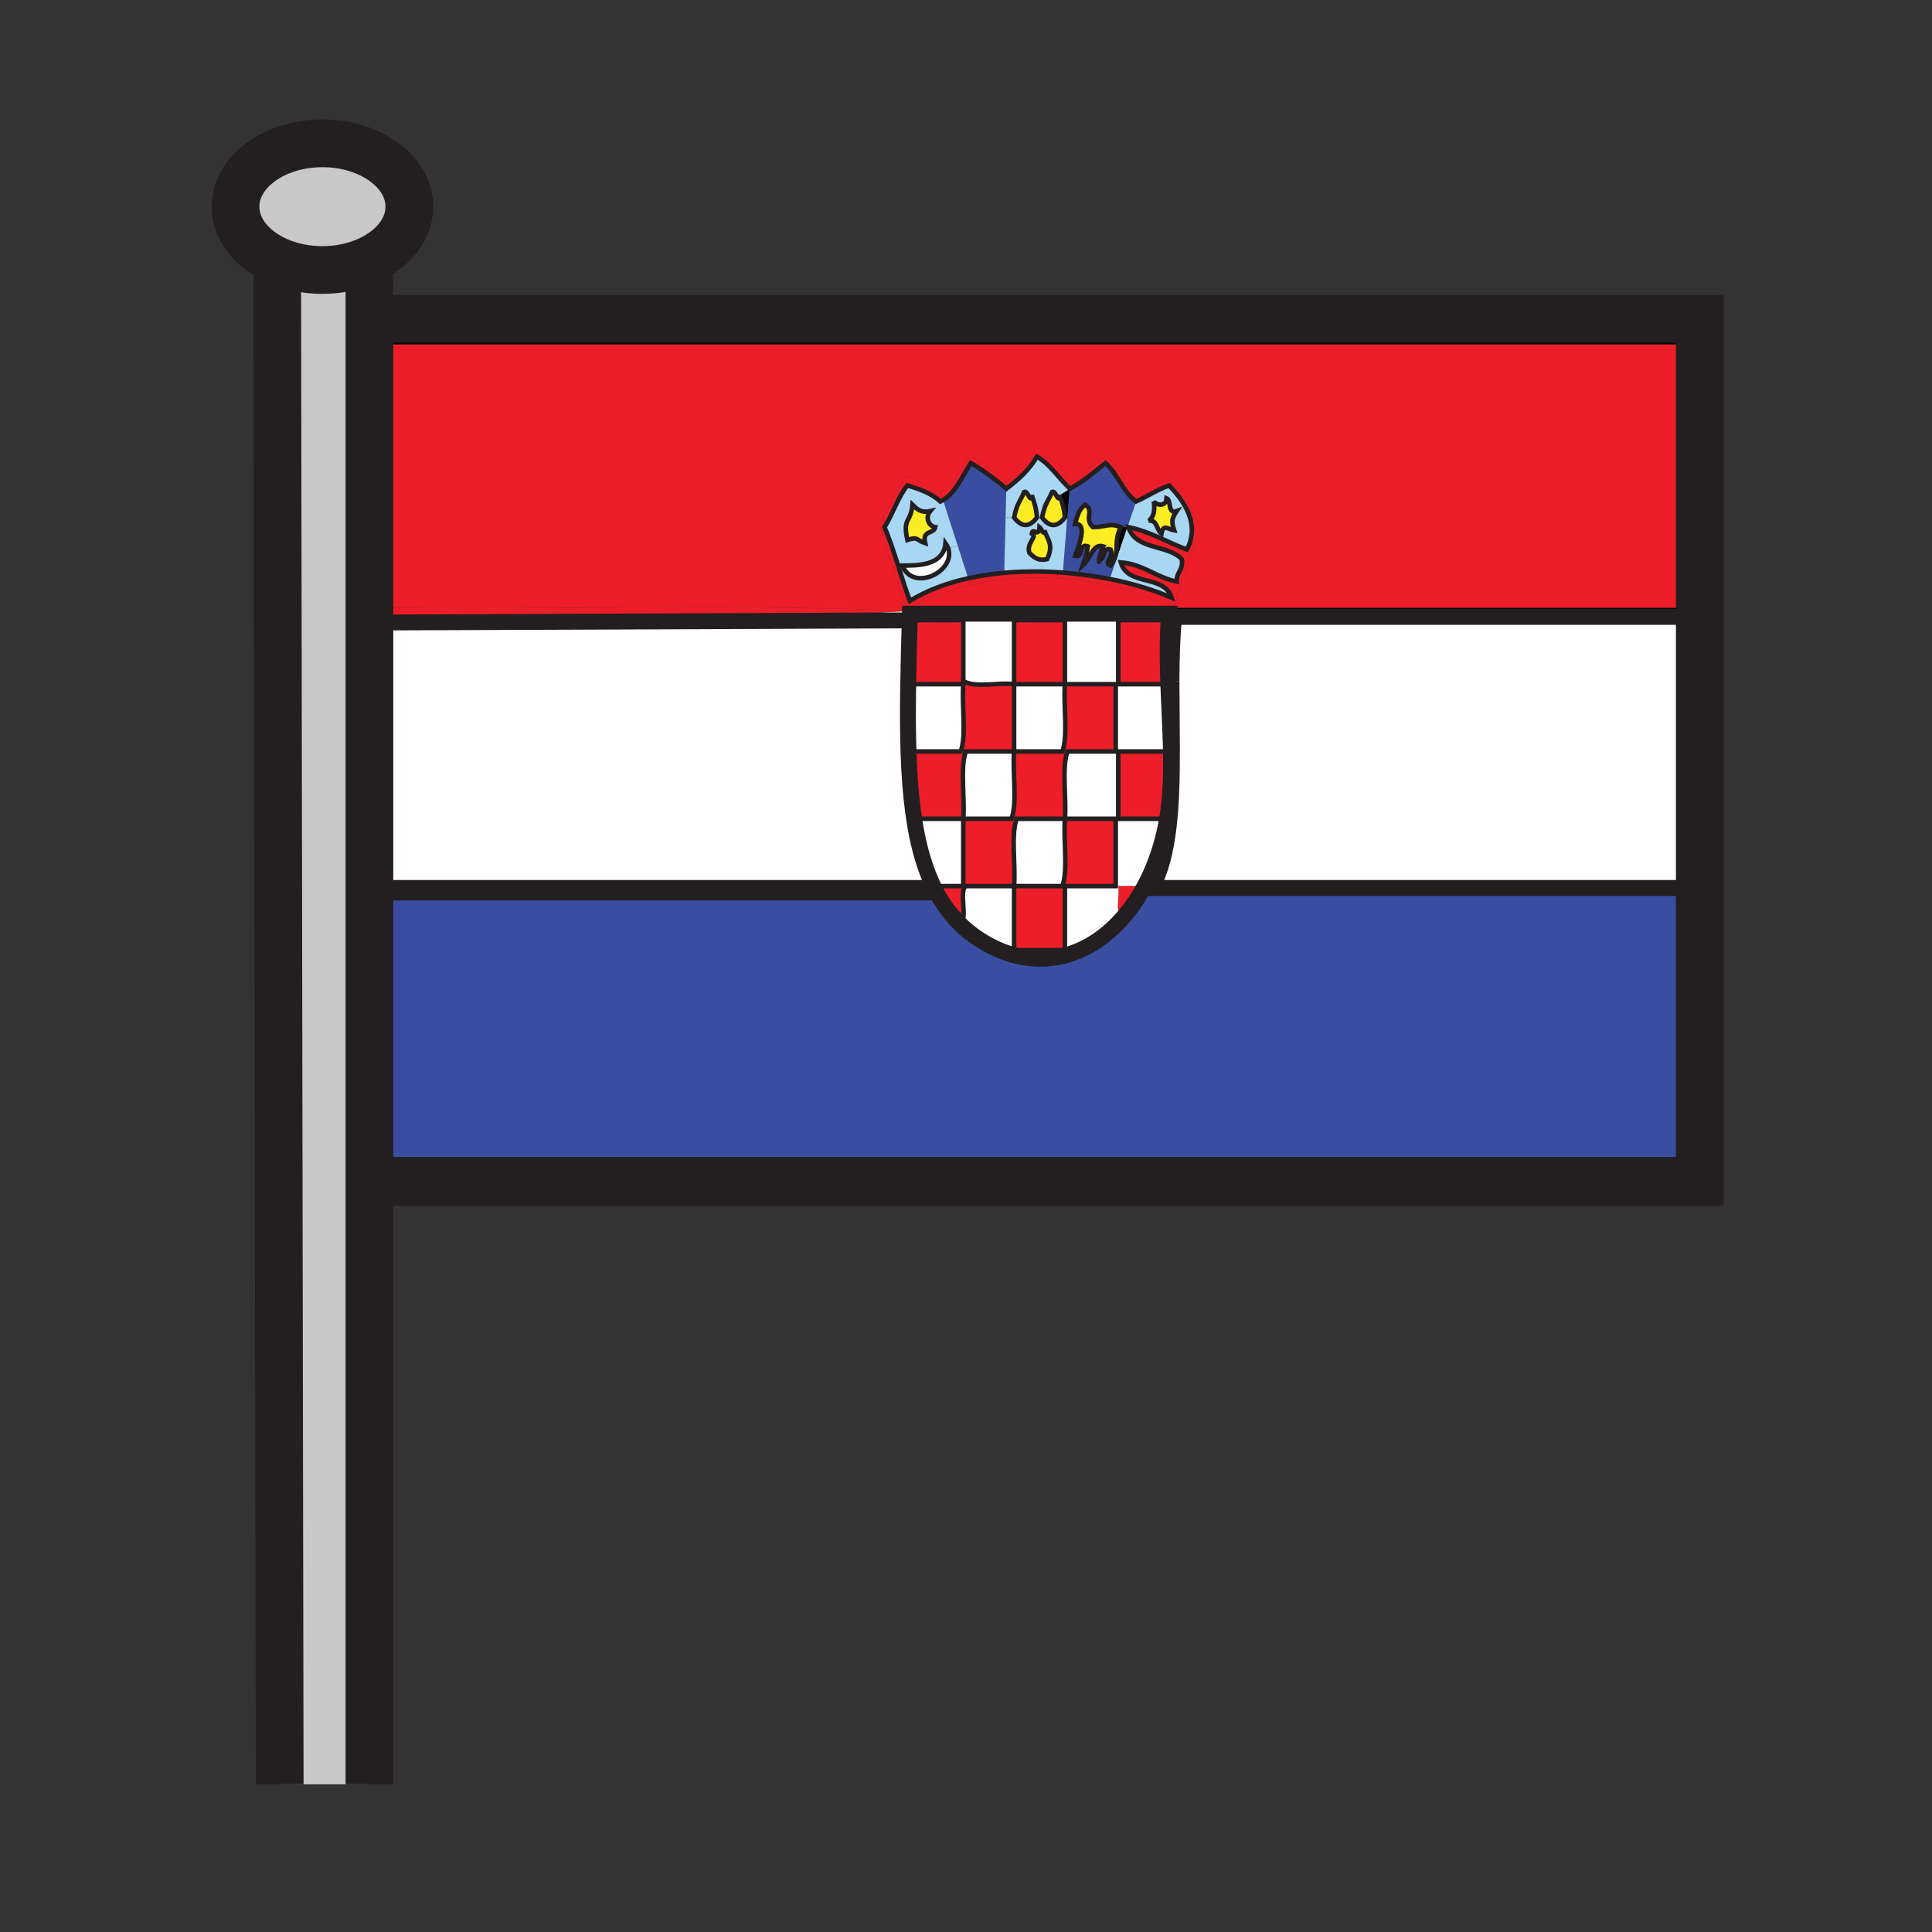 <?xml version="1.0" encoding="iso-8859-1"?>
<!-- Generator: Adobe Illustrator 12.0.1, SVG Export Plug-In . SVG Version: 6.00 Build 51448)  -->
<!DOCTYPE svg PUBLIC "-//W3C//DTD SVG 1.1//EN" "http://www.w3.org/Graphics/SVG/1.1/DTD/svg11.dtd">
<svg  version="1.1" id="Layer_1" xmlns="http://www.w3.org/2000/svg" xmlns:xlink="http://www.w3.org/1999/xlink" width="850.394" height="850.394"
	 viewBox="0 0 850.394 850.394" style="overflow:visible;enable-background:new 0 0 850.394 850.394;" xml:space="preserve">
<rect x="0" y="0" width="850.394" height="850.394" fill="#333333" stroke="none"/>
<g>
	<g id="XMLID_2_">
		<g>
			<path style="fill:#FFFFFF;" d="M399.12,321.16c-0.05,28.46,1.14,55.57,9.12,69.7c-79,0-158,0-237,0c0,0.66,0,1.33,0,1.99
				c0,39.959,0,79.93,0,119.9h-2.23c0-119.91,0-239.81,0-359.72c-0.1-2-0.19-4,1.11-4.23c0.37,0,0.75,0,1.12,0c0,0.94,0,1.88,0,2.82
				c0,38.63,0,77.27,0,115.9c0,1.34,0,2.67,0,4.01c58.06,0.74,116.95,1.8,175.26-0.03c17.83,0.23,35.5,0.66,52.89,1.44
				c0.03,2.26,0.05,4.56,0.05,6.89c0,0.4,0,0.81,0,1.21C399.39,294.02,399.1,307.79,399.12,321.16z"/>
			<path style="fill:#ED1E29;" d="M171.24,271.53c57.84,0.72,117.43-0.76,175.26-0.03C288.19,273.33,229.3,272.27,171.24,271.53z"/>
			<path style="fill:#ED1E29;" d="M171.24,267.52c75.68,0.96,154.33-1.91,228.14,1.44c-17.55,1.17-35.19,1.99-52.88,2.54
				c-57.83-0.73-117.42,0.75-175.26,0.03C171.24,270.19,171.24,268.86,171.24,267.52z"/>
			<path style="fill:#FFFFFF;" d="M399.39,268.96c0.05,3.54,0.06,7.17,0.05,10.87c0-2.33-0.02-4.63-0.05-6.89
				c-17.39-0.78-35.06-1.21-52.89-1.44c17.69-0.55,35.33-1.37,52.88-2.54H399.39z"/>
			<path style="fill:#394EA1;" d="M442.94,215.04l-0.32,12.65L442,252l0.01,0.13c-5.45,0.49-10.8,1.29-15.97,2.45L426,254
				l-4.46-13.86l-6.45-20.02c5.68-3.41,8.43-10.55,12.26-16.31C432.93,207.06,437.97,211,442.94,215.04z"/>
			<path d="M743.85,151.62c-190.869,0-381.74,0-572.609,0c0-0.94,0-1.88,0-2.82c190.87,0,381.74,0,572.609,0
				C743.85,149.74,743.85,150.68,743.85,151.62z"/>
			<path d="M743.85,148.8c-190.869,0-381.74,0-572.609,0c0-1.06,0-2.12,0-3.18c190.87,0,381.74,0,572.609,0
				C743.85,146.68,743.85,147.74,743.85,148.8z"/>
			<path style="fill:#FFFFFF;" d="M516.82,267.52c0.069,0,0.14,0,0.21,0c-0.07,0.39-0.141,0.79-0.21,1.19
				c-0.04-0.02-0.07-0.04-0.11-0.06C516.75,268.27,516.78,267.9,516.82,267.52z"/>
			<path d="M515.63,299.95c0.021,9.57,0.2,19.36,0.2,28.9C515.79,319.25,515.6,309.47,515.63,299.95z"/>
			<path d="M516.82,271.53c-0.91,8.83-1.16,18.48-1.19,28.42c-0.02-10.92,0.16-21.58,1.08-31.3c0.04,0.02,0.07,0.04,0.11,0.06
				c0.069-0.4,0.14-0.8,0.21-1.19c75.609,0,151.21,0,226.819,0c0,1.34,0,2.67,0,4.01C668.17,271.53,592.5,271.53,516.82,271.53z"/>
			<path style="fill:#FFFFFF;" d="M491.1,301.15h1.12c7.08,0,14.16,0,21.25,0c0-4.67,0-9.33,0-14h0.49c0,18.61,1.83,36.79,1.45,53.9
				c-0.13,5.44-0.48,10.78-1.19,15.98l-1.16-0.16c1.061-7.54,0.051-17.69,0.41-26.1c-7.09,0-14.17,0-21.25,0h-1.12
				C491.1,320.9,491.1,311.03,491.1,301.15z"/>
			<path style="fill:#ED1E29;" d="M513.47,287.15c0,4.67,0,9.33,0,14c-7.09,0-14.17,0-21.25,0c0-9.4,0-18.81,0-28.21
				c7.08,0,14.16,0,21.25,0C513.47,277.67,513.47,282.41,513.47,287.15z"/>
			<path style="fill:#ED1E29;" d="M513.47,330.77c-0.359,8.41,0.65,18.56-0.41,26.1c-0.17,1.25-0.399,2.44-0.71,3.53
				c-6.71,0-13.42,0-20.13,0c0-9.88,0-19.75,0-29.63C499.3,330.77,506.38,330.77,513.47,330.77z"/>
			<path style="fill:#A8D7F4;" d="M511.23,234.85c0.77-4.42,2.979-1.84,5.59-1.41c-1.4-4.3-0.851-5.49,1.12-8.47l4.17-1.25
				c2.76,5.41,3.77,11.66,0.3,18.18c-4.15-1.54-8.03-3.43-12.01-5.19v-0.01L511.23,234.85z"/>
			<path d="M505.64,390.86c7.41-11.4,9.54-29.56,10.04-49.8c0.101-3.76,0.141-7.58,0.15-11.45c0.05,24.26-0.95,47.18-8.98,61.25
				C506.45,390.86,506.04,390.86,505.64,390.86z"/>
			<path style="fill:#FBED24;" d="M505.64,229.21c1.891-1.37,2.87-3.9,2.23-8.47c1.43,1.93,5.479,2.18,5.6-1.41
				c2.28,0.89,0.311,7.13,4.471,5.64c-1.971,2.98-2.521,4.17-1.12,8.47c-2.61-0.43-4.82-3.01-5.59,1.41
				C509,233.43,509.46,228.61,505.64,229.21z"/>
			<path style="fill:#FFFFFF;" d="M506.85,390.86c79,0,158,0,237,0c0,0.66,0,1.33,0,1.99c-79.399,0-158.81,0-238.21,0
				C506.06,392.21,506.47,391.55,506.85,390.86z"/>
			<path style="fill:#FFFFFF;" d="M491.1,360.4h1.12c6.71,0,13.42,0,20.13,0c0.311-1.09,0.54-2.28,0.71-3.53l1.16,0.16
				c-0.21,1.61-0.46,3.2-0.75,4.78c-2.39,13.06-7,24.69-13.189,34.16l-0.851-0.55c1.051-1.67,2.011-3.46,2.851-5.4
				c-3.351,0-6.71,0-10.061,0h-1.12C491.1,380.15,491.1,370.27,491.1,360.4z"/>
			<path style="fill:#ED1E29;" d="M387.09,230.62c3.4,13.58,7.91,25.76,12.3,38.09l-0.01,0.25c-73.81-3.35-152.46-0.48-228.14-1.44
				c0-38.63,0-77.27,0-115.9c190.87,0,381.74,0,572.609,0c0,38.63,0,77.27,0,115.9c-75.609,0-151.21,0-226.819,0
				c2.58-13.67,8.279-23.4,10.97-36.9c-4.44-6.62-6.68-16.02-12.3-21.16c-5.41,2.1-9.431,5.97-15.66,7.05
				c-5.79-3.51-7.22-12.52-13.42-15.52c-5.271,3.69-10.38,7.6-15.65,11.29c-3.89-8.92-9.22-12.33-14.58-11.48
				c-4.76,0.75-9.55,4.87-13.38,11.48c-4.58-4.58-9.71-8.45-15.66-11.29c-5.07,4.42-6.8,13.05-13.419,15.52
				c-5.68-1.77-9.72-5.6-15.66-7.05C394.46,216.4,390.94,223.71,387.09,230.62z"/>
			<path style="fill:#A8D7F4;" d="M496.69,232.03h-0.511l3.86-11.29c4.93-2.24,9.34-5.16,14.54-7.05c2.74,2.78,5.58,6.19,7.53,10.03
				l-4.17,1.25c-4.16,1.49-2.19-4.75-4.471-5.64c-0.12,3.59-4.17,3.34-5.6,1.41c0.64,4.57-0.34,7.1-2.23,8.47
				c3.82-0.6,3.36,4.22,5.591,5.64l-0.83,1.85C506.11,234.8,501.69,233.04,496.69,232.03z"/>
			<path style="fill:#ED1E29;" d="M493.33,402.72c-2.53-1.5-0.42-8.87-1.11-12.7c3.351,0,6.71,0,10.061,0
				c-0.84,1.94-1.8,3.73-2.851,5.4C497.67,398.19,495.62,400.61,493.33,402.72z"/>
			<path style="fill:#A8D7F4;" d="M515.7,263.06c-7.82-3.38-17.181-6.22-27.3-8.22l2.449-7.17l2.48-0.13
				C496.4,258.26,512.37,252.69,515.7,263.06z"/>
			<path style="fill:#FFFFFF;" d="M513.47,272.94c-7.09,0-14.17,0-21.25,0c0,9.4,0,18.81,0,28.21h-1.12c-7.46,0-14.909,0-22.369,0
				c0-9.4,0-18.81,0-28.21v-2.82c15.279,0,30.569,0,45.85,0c-0.45,5.7-0.62,11.39-0.62,17.03h-0.49
				C513.47,282.41,513.47,277.67,513.47,272.94z"/>
			<path style="fill:#A8D7F4;" d="M490.85,247.67l5.33-15.64h0.511c3.359,10.34,17.229,7.42,23.489,14.1
				c0.73,5.16-2.42,5.42-2.239,9.88c-8.98-1.84-14.78-7.69-24.61-8.47L490.85,247.67z"/>
			<path style="fill:#ED1E29;" d="M491.1,360.4c0,9.87,0,19.75,0,29.62c-7.46,0-14.909,0-22.369,0h-1.12
				c2.6-7.07,0.39-20.2,1.12-29.62C476.19,360.4,483.64,360.4,491.1,360.4z"/>
			<path d="M496.18,232.03l-5.33,15.64l-1.21,0.06c3.45-5.88,0.32-8.76,3.69-15.7H496.18z"/>
			<path style="fill:#394EA1;" d="M470.97,215.1c5.771-3.06,10.63-7.28,15.65-11.29c5.24,4.69,7.74,12.81,13.42,16.93l-3.86,11.29
				h-2.85c-4.96-2.07-6.561,0.01-12.3,0c-4-3.89,0.85-7.18-3.351-9.88c-1.84,1.21-2.939,3.35-3.75,5.86l-4.18-0.18l0.99-12.58
				L470.97,215.1z"/>
			<path style="fill:#FBED24;" d="M473.2,230.62c0.22-0.9,0.46-1.78,0.729-2.61c0.811-2.51,1.91-4.65,3.75-5.86
				c4.2,2.7-0.649,5.99,3.351,9.88c5.739,0.01,7.34-2.07,12.3,0c-3.37,6.94-0.24,9.82-3.69,15.7c-0.229,0.39-0.489,0.8-0.779,1.22
				c-3.28-1.19,1.46-3.54,0-7.05c-3.591-1.23-2.32,3.66-4.471,4.23c-1.84,4.18,0.38-4.39,1.12-5.64c-4.529-1.3-5.27,5.15-8.95,8.46
				c0.891-2.63,1.87-5.16,2.24-8.46c-4.18-1.5-1.77,5.29-5.6,4.23C474.33,241.32,479.19,230.28,473.2,230.62z"/>
			<path style="fill:#394EA1;" d="M468,250l1.75-22.17l4.18,0.18c-0.27,0.83-0.51,1.71-0.729,2.61c5.99-0.34,1.13,10.7,0,14.1
				c3.83,1.06,1.42-5.73,5.6-4.23c-0.37,3.3-1.35,5.83-2.24,8.46c3.681-3.31,4.421-9.76,8.95-8.46c-0.74,1.25-2.96,9.82-1.12,5.64
				c2.15-0.57,0.88-5.46,4.471-4.23c1.46,3.51-3.28,5.86,0,7.05c0.29-0.42,0.55-0.83,0.779-1.22l1.21-0.06l-2.449,7.17
				c-6.601-1.31-13.521-2.27-20.561-2.8L468,250z"/>
			<path d="M470.76,214.9c0.07,0.07,0.141,0.14,0.21,0.2l-0.229,0.15L470.76,214.9z"/>
			<path d="M466.49,217.92l4.25-2.67l-0.99,12.58l-1.02-0.04C468.37,222.52,466.85,219.72,466.49,217.92z"/>
			<path style="fill:#FFFFFF;" d="M468.73,360.4c0.71-9.19-1.37-21.9,0.939-29.09c0.05-0.18,0.12-0.36,0.18-0.54
				c7.08,0,14.17,0,21.25,0h1.12c0,9.88,0,19.75,0,29.63h-1.12C483.64,360.4,476.19,360.4,468.73,360.4z"/>
			<path style="fill:#ED1E29;" d="M468.73,272.94c0,9.4,0,18.81,0,28.21c-7.461,0-14.91,0-22.37,0c0-9.4,0-18.81,0-28.21
				C453.82,272.94,461.27,272.94,468.73,272.94z"/>
			<path style="fill:#ED1E29;" d="M467.61,330.77c2.6-7.07,0.39-20.2,1.12-29.62c7.46,0,14.909,0,22.369,0c0,9.88,0,19.75,0,29.62
				c-7.08,0-14.17,0-21.25,0c-0.06,0.18-0.13,0.36-0.18,0.54L467.61,330.77z"/>
			<path style="fill:#ED1E29;" d="M468.73,390.02c0,9.41,0,18.81,0,28.22c-7.461,0-14.91,0-22.37,0c0-9.41,0-18.81,0-28.22
				c7.09,0,14.17,0,21.25,0H468.73z"/>
			<path style="fill:#FFFFFF;" d="M446.36,301.15c7.46,0,14.909,0,22.37,0c-0.73,9.42,1.479,22.55-1.12,29.62
				c-7.08,0-14.16,0-21.25,0C446.36,320.9,446.36,311.03,446.36,301.15z"/>
			<path style="fill:#FFFFFF;" d="M467.61,390.02c-7.08,0-14.16,0-21.25,0c0.72-9.19-1.36-21.9,0.939-29.08
				c0.05-0.19,0.12-0.36,0.181-0.54c7.09,0,14.17,0,21.25,0C468,369.82,470.21,382.95,467.61,390.02z"/>
			<path style="fill:#FBED24;" d="M468.73,227.79c-2.75,3.57-5.44,4.25-8.171,2.01c-0.63-0.51-1.26-1.18-1.89-2.01
				c1.42-6.43,1.93-5.75,4.47-11.28c1.61-0.75,2.73,5.5,3.351,1.41C466.85,219.72,468.37,222.52,468.73,227.79z"/>
			<path style="fill:#ED1E29;" d="M456.39,200.8c5.36-0.85,10.69,2.56,14.58,11.48l-0.21,2.62c-4.88-4.51-8.52-10.57-14.33-13.91
				L456.39,200.8z"/>
			<path style="fill:#A8D7F4;" d="M459.78,233.44c-0.54,2.51-1.19-0.61-2.23-1.41l3.01-2.23c2.73,2.24,5.421,1.56,8.171-2.01
				l1.02,0.04L468,250l-0.16,2.04c-3-0.23-6.02-0.38-9.05-0.44l0.1-5.23c0.601,0,1.271-0.07,2.011-0.24
				C464.14,239.41,460.62,237.08,459.78,233.44z"/>
			<path style="fill:#A8D7F4;" d="M458.79,251.6c-5.62-0.12-11.25,0.04-16.78,0.53L442,252l0.62-24.31l3.74,0.1
				c3.39,4.4,6.68,4.4,10.069,0h2.24c0.63,0.83,1.26,1.5,1.89,2.01l-3.01,2.23c-0.33,4.91-3.03-0.12-3.359,2.82
				c2.71,1.28-2.53,4.16-1.12,8.46c1.54,1.53,3.069,3.06,5.819,3.06L458.79,251.6z"/>
			<path style="fill:#FBED24;" d="M454.19,234.85c0.329-2.94,3.029,2.09,3.359-2.82c1.04,0.8,1.69,3.92,2.23,1.41
				c0.84,3.64,4.359,5.97,1.12,12.69c-0.74,0.17-1.41,0.24-2.011,0.24c-2.75,0-4.279-1.53-5.819-3.06
				C451.66,239.01,456.9,236.13,454.19,234.85z"/>
			<path style="fill:#A8D7F4;" d="M443.01,215.1c5.12-3.88,9.94-8.15,13.42-14.11c5.811,3.34,9.45,9.4,14.33,13.91l-0.02,0.35
				l-4.25,2.67c-0.62,4.09-1.74-2.16-3.351-1.41c-2.54,5.53-3.05,4.85-4.47,11.28h-2.24c-0.359-5.27-1.88-8.07-2.239-9.87
				c-0.631,4.09-1.74-2.16-3.351-1.41c-2.54,5.53-3.05,4.85-4.479,11.28l-3.74-0.1l0.32-12.65
				C442.96,215.06,442.99,215.08,443.01,215.1z"/>
			<path style="fill:#FBED24;" d="M450.84,216.51c1.61-0.75,2.72,5.5,3.351,1.41c0.359,1.8,1.88,4.6,2.239,9.87
				c-3.39,4.4-6.68,4.4-10.069,0C447.79,221.36,448.3,222.04,450.84,216.51z"/>
			<path style="fill:#ED1E29;" d="M443.01,212.28c3.83-6.61,8.62-10.73,13.38-11.48l0.04,0.19c-3.479,5.96-8.3,10.23-13.42,14.11
				c-0.02-0.02-0.05-0.04-0.069-0.06L443.01,212.28z"/>
			<path style="fill:#ED1E29;" d="M447.48,360.4c-0.061,0.18-0.131,0.35-0.181,0.54l-2.05-0.54c2.59-7.07,0.38-20.21,1.11-29.63
				c7.09,0,14.17,0,21.25,0l2.06,0.54c-2.31,7.19-0.229,19.9-0.939,29.09C461.65,360.4,454.57,360.4,447.48,360.4z"/>
			<path style="fill:#FFFFFF;" d="M446.36,418.24c7.46,0,14.909,0,22.37,0c0-9.41,0-18.81,0-28.22c7.46,0,14.909,0,22.369,0h1.12
				c0.69,3.83-1.42,11.2,1.11,12.7c2.29-2.11,4.34-4.53,6.1-7.3l0.851,0.55c-13.05,19.97-33.16,30.35-54.5,24.32L446.36,418.24z"/>
			<path style="fill:#ED1E29;" d="M422.88,330.77c2.59-7.07,0.38-20.2,1.12-29.62l0.4-1.18c5.331,2.9,15.05,0.28,21.96,1.18
				c0,9.88,0,19.75,0,29.62c-7.08,0-14.16,0-21.25,0c-0.06,0.18-0.13,0.35-0.18,0.54L422.88,330.77z"/>
			<path style="fill:#ED1E29;" d="M422.88,330.77l2.05,0.54c-2.3,7.19-0.22,19.9-0.93,29.09c-7.09,0-14.17,0-21.25,0
				c-0.25-1.11-0.44-2.28-0.6-3.5c-0.98-7.7-0.37-17.39-0.52-26.13C408.71,330.77,415.79,330.77,422.88,330.77z"/>
			<path style="fill:#ED1E29;" d="M425.11,390.02c-0.19,0.15-0.36,0.33-0.5,0.54l-0.61-0.54c0-9.87,0-19.75,0-29.62
				c7.08,0,14.16,0,21.25,0l2.05,0.54c-2.3,7.18-0.22,19.89-0.939,29.08C439.28,390.02,432.2,390.02,425.11,390.02z"/>
			<path style="fill:#ED1E29;" d="M424.4,299.97l-0.4,1.18c-7.46,0-14.92,0-22.37,0c0-9.36,0-18.73,0-28.09c0-0.04,0-0.08,0-0.12
				c7.45,0,14.91,0,22.37,0c0,8.93,0,17.87,0,26.8C424.13,299.82,424.26,299.9,424.4,299.97z"/>
			<path style="fill:#FFFFFF;" d="M424,360.4c0.71-9.19-1.37-21.9,0.93-29.09c0.05-0.19,0.12-0.36,0.18-0.54c7.09,0,14.17,0,21.25,0
				c-0.73,9.42,1.479,22.56-1.11,29.63C438.16,360.4,431.08,360.4,424,360.4z"/>
			<path style="fill:#ED1E29;" d="M427.35,203.81c-3.83,5.76-6.58,12.9-12.26,16.31l-1.16-3.61c6.62-2.47,8.35-11.1,13.419-15.52
				c5.95,2.84,11.08,6.71,15.66,11.29l-0.069,2.76C437.97,211,432.93,207.06,427.35,203.81z"/>
			<path style="fill:#FFFFFF;" d="M415.5,394.68c2.14,3.47,5.95,7.31,8.5,9.45c0.65-3.97-1.13-10.99,0.61-13.57
				c0.14-0.21,0.31-0.39,0.5-0.54c7.09,0,14.17,0,21.25,0c0,9.41,0,18.81,0,28.22l-0.58,2.05c-4.62-1.3-9.29-3.37-13.96-6.28
				c-7.62-4.75-13.49-10.93-18.01-18.42L415.5,394.68z"/>
			<path style="fill:#ED1E29;" d="M413.93,390.02c3.36,0,6.71,0,10.07,0l0.61,0.54c-1.74,2.58,0.04,9.6-0.61,13.57
				c-2.55-2.14-6.36-5.98-8.5-9.45C414.44,392.95,413.79,391.31,413.93,390.02z"/>
			<path style="fill:#FFFFFF;" d="M409.46,392.85c-79.41,0-158.81,0-238.22,0c0-0.66,0-1.33,0-1.99c79,0,158,0,237,0
				C408.63,391.56,409.03,392.22,409.46,392.85z"/>
			<path style="fill:#A8D7F4;" d="M401.63,222.15c-0.7,8.2-4.43,5.52-2.24,15.52c4.91-1.6,3.67,0.01,7.83,1.41
				c-1.39-5.99,3.72-3.77,4.47-7.05c-2.82-0.34-4.63-4.16-2.23-7.06C405.38,225.89,403.5,224.02,401.63,222.15z M395.48,249.48
				c-1.91-6-3.83-11.98-6.15-17.45c3.67-5.72,5.9-13.25,10.06-18.34c5.45,1.59,10.66,3.49,14.54,7.05c0.4-0.19,0.78-0.4,1.16-0.62
				l6.45,20.02l-4.14,1.33c-0.26-0.8-0.67-1.6-1.23-2.39c-0.84,10.39-13.38,9.78-19.02,9.87L395.48,249.48z"/>
			<path style="fill:#FFFFFF;" d="M402.75,360.4c7.08,0,14.16,0,21.25,0c0,9.87,0,19.75,0,29.62c-3.36,0-6.71,0-10.07,0
				c-0.14,1.29,0.51,2.93,1.57,4.66l-1.69,0.91c-6.29-10.45-9.94-23.44-11.95-38.65l0.29-0.04
				C402.31,358.12,402.5,359.29,402.75,360.4z"/>
			<path style="fill:#FFFFFF;" d="M401.86,356.94c-2.05-15.49-2.41-33.27-2.15-53c0.13-9.82,0.41-20.13,0.72-30.88h1.2
				c0,9.36,0,18.73,0,28.09c7.45,0,14.91,0,22.37,0c-0.74,9.42,1.47,22.55-1.12,29.62c-7.09,0-14.17,0-21.25,0
				c0.15,8.74-0.46,18.43,0.52,26.13L401.86,356.94z"/>
			<path style="fill:#FFFFFF;" d="M400.51,270.12c22.74,0,45.48,0,68.221,0v2.82c-7.461,0-14.91,0-22.37,0c0,9.4,0,18.81,0,28.21
				c-6.91-0.9-16.63,1.72-21.96-1.18c-0.14-0.07-0.27-0.15-0.4-0.23c0-8.93,0-17.87,0-26.8c-7.46,0-14.92,0-22.37,0
				c0,0.04,0,0.08,0,0.12h-1.2C400.45,272.08,400.48,271.1,400.51,270.12z"/>
			<path style="fill:#FBED24;" d="M399.39,237.67c-2.19-10,1.54-7.32,2.24-15.52c1.87,1.87,3.75,3.74,7.83,2.82
				c-2.4,2.9-0.59,6.72,2.23,7.06c-0.75,3.28-5.86,1.06-4.47,7.05C403.06,237.68,404.3,236.07,399.39,237.67z"/>
			<path style="fill:#ED1E29;" d="M400.43,273.06c-0.31,10.75-0.59,21.06-0.72,30.88l-0.45-0.01c0.09-7.79,0.19-15.49,0.18-22.89
				c0-0.4,0-0.81,0-1.21c0.01-3.7,0-7.33-0.05-10.87h-0.01l0.01-0.25c31.43-19.82,85.58-18.73,117.32-0.06
				c-0.92,9.72-1.1,20.38-1.08,31.3c-0.03,9.52,0.16,19.3,0.2,28.9c0,0.25,0,0.51,0,0.76c-0.01,3.87-0.05,7.69-0.15,11.45
				l-0.27-0.01c0.38-17.11-1.45-35.29-1.45-53.9c0-5.64,0.17-11.33,0.62-17.03c-15.28,0-30.57,0-45.85,0c-22.74,0-45.48,0-68.221,0
				C400.48,271.1,400.45,272.08,400.43,273.06z"/>
			<path style="fill:#394EA1;" d="M409.46,390.86c-8.77-13.21-10.29-40.53-10.34-69.7c0.02-5.72,0.08-11.49,0.14-17.23l0.45,0.01
				c-0.26,19.73,0.1,37.51,2.15,53c2.01,15.21,5.66,28.2,11.95,38.65c4.52,7.49,10.39,13.67,18.01,18.42
				c4.67,2.91,9.34,4.98,13.96,6.28c21.34,6.03,41.45-4.35,54.5-24.32c6.189-9.47,10.8-21.1,13.189-34.16
				c0.29-1.58,0.54-3.17,0.75-4.78c0.71-5.2,1.061-10.54,1.19-15.98l0.27,0.01c-0.5,20.24-2.63,38.4-10.04,49.8
				c0.4,0,0.811,0,1.21,0c-0.38,0.69-0.79,1.35-1.21,1.99c79.4,0,158.811,0,238.21,0c0,39.959,0,79.93,0,119.9
				c-190.869,0-381.74,0-572.609,0c0-39.97,0-79.94,0-119.9c79.41,0,158.81,0,238.22,0c-0.43-0.63-0.83-1.29-1.22-1.99
				C408.65,390.86,409.05,390.86,409.46,390.86z"/>
			<path style="fill:#FFFFFF;" d="M399.26,303.93c-0.06,5.74-0.12,11.51-0.14,17.23c-0.02-13.37,0.27-27.14,0.32-40.12
				C399.45,288.44,399.35,296.14,399.26,303.93z"/>
			<path style="fill:#FFFFFF;" d="M399.12,321.16c0.05,29.17,1.57,56.49,10.34,69.7c-0.41,0-0.81,0-1.22,0
				C400.26,376.73,399.07,349.62,399.12,321.16z"/>
			<path style="fill:#FFFFFF;" d="M397.15,248.95c5.64-0.09,18.18,0.52,19.02-9.87c0.56,0.79,0.97,1.59,1.23,2.39
				C420.68,251.4,402.08,260.86,397.15,248.95z"/>
			<path style="fill:#A8D7F4;" d="M400.51,264.47c-1.82-4.81-3.42-9.91-5.03-14.99l1.67-0.53c4.93,11.91,23.53,2.45,20.25-7.48
				l4.14-1.33L426,254l0.04,0.58C416.71,256.66,408.01,259.88,400.51,264.47z"/>
			<path style="fill:#ED1E29;" d="M399.39,213.69c-4.16,5.09-6.39,12.62-10.06,18.34c2.32,5.47,4.24,11.45,6.15,17.45
				c1.61,5.08,3.21,10.18,5.03,14.99c7.5-4.59,16.2-7.81,25.53-9.89c5.17-1.16,10.52-1.96,15.97-2.45
				c5.53-0.49,11.16-0.65,16.78-0.53c3.03,0.06,6.05,0.21,9.05,0.44c7.04,0.53,13.96,1.49,20.561,2.8
				c10.119,2,19.479,4.84,27.3,8.22c-3.33-10.37-19.3-4.8-22.37-15.52c9.83,0.78,15.63,6.63,24.61,8.47
				c-0.181-4.46,2.97-4.72,2.239-9.88c-6.26-6.68-20.13-3.76-23.489-14.1c5,1.01,9.42,2.77,13.71,4.67v0.01
				c3.979,1.76,7.859,3.65,12.01,5.19c3.47-6.52,2.46-12.77-0.3-18.18c-1.95-3.84-4.79-7.25-7.53-10.03
				c-5.2,1.89-9.61,4.81-14.54,7.05c-5.68-4.12-8.18-12.24-13.42-16.93c-5.021,4.01-9.88,8.23-15.65,11.29
				c-0.069-0.06-0.14-0.13-0.21-0.2l0.21-2.62c5.271-3.69,10.38-7.6,15.65-11.29c6.2,3,7.63,12.01,13.42,15.52
				c6.229-1.08,10.25-4.95,15.66-7.05c5.62,5.14,7.859,14.54,12.3,21.16c-2.69,13.5-8.39,23.23-10.97,36.9c-0.07,0-0.141,0-0.21,0
				c-0.04,0.38-0.07,0.75-0.11,1.13c-31.74-18.67-85.89-19.76-117.32,0.06c-4.39-12.33-8.9-24.51-12.3-38.09
				c3.85-6.91,7.37-14.22,11.18-21.16c5.94,1.45,9.98,5.28,15.66,7.05l1.16,3.61c-0.38,0.22-0.76,0.43-1.16,0.62
				C410.05,217.18,404.84,215.28,399.39,213.69z"/>
			<path style="fill:#FFFFFF;" d="M171.24,512.75c190.87,0,381.74,0,572.609,0c0-39.97,0-79.94,0-119.9c0-0.66,0-1.33,0-1.99
				c-79,0-158,0-237,0c8.03-14.07,9.03-36.99,8.98-61.25c0-0.25,0-0.51,0-0.76c0-9.54-0.18-19.33-0.2-28.9
				c0.03-9.94,0.28-19.59,1.19-28.42c75.68,0,151.35,0,227.029,0c0-1.34,0-2.67,0-4.01c0-38.63,0-77.27,0-115.9
				c0-0.94,0-1.88,0-2.82c0.75,0,1.49,0,2.24,0c0,9.95,0,19.89,0,29.84c0,112.31,0,224.62,0,336.94c-192.359,0-384.72,0-577.08,0
				c0-0.94,0-1.89,0-2.83H171.24z"/>
			<path style="fill:#C8C8C8;" d="M103.67,90.97c0-15.4,17.13-27.88,38.25-27.88c21.13,0,38.26,12.48,38.26,27.88
				c0,9.84-7,18.49-17.57,23.45c-5.96,2.8-13.07,4.43-20.69,4.43c-7.3,0-14.12-1.49-19.92-4.08
				C111.01,109.88,103.67,101.05,103.67,90.97z"/>
			<path style="fill:#FFFFFF;" d="M743.85,145.62c-190.869,0-381.74,0-572.609,0c0,1.06,0,2.12,0,3.18c-0.37,0-0.75,0-1.12,0
				c-1.3,0.23-1.21,2.23-1.11,4.23c0,119.91,0,239.81,0,359.72c0,0.94,0,1.89,0,2.83h-0.49l-3.45-375.24h583.11v37.12l-2.09,1.18
				c0-9.95,0-19.89,0-29.84c-0.75,0-1.49,0-2.24,0C743.85,147.74,743.85,146.68,743.85,145.62z"/>
			<path style="fill:#FFFFFF;" d="M169.01,515.58c192.36,0,384.721,0,577.08,0c0-112.32,0-224.63,0-336.94l2.09-1.18v342.71H168.56
				l-0.04-4.59H169.01z"/>
			<path style="fill:#C8C8C8;" d="M141.92,118.85c7.62,0,14.73-1.63,20.69-4.43v670.96h-39.49L122,114.77
				C127.8,117.36,134.62,118.85,141.92,118.85z"/>
		</g>
		<g>
			<path style="fill:none;stroke:#231F20;stroke-width:7;" d="M743.85,267.52c0-38.63,0-77.27,0-115.9c0-0.94,0-1.88,0-2.82"/>
			<path style="fill:none;stroke:#231F20;stroke-width:7;" d="M169.01,512.75h2.23c190.87,0,381.74,0,572.609,0
				c0-39.97,0-79.94,0-119.9c0-0.66,0-1.33,0-1.99c-79,0-158,0-237,0c8.03-14.07,9.03-36.99,8.98-61.25"/>
			<path style="fill:none;stroke:#231F20;stroke-width:7;" d="M169.01,512.75c0,0.94,0,1.89,0,2.83"/>
			<path style="fill:none;stroke:#231F20;stroke-width:7;" d="M746.09,178.64c0-9.95,0-19.89,0-29.84c-0.75,0-1.49,0-2.24,0"/>
			<path style="fill:none;stroke:#231F20;stroke-width:7;" d="M515.63,299.95c0.021,9.57,0.2,19.36,0.2,28.9c0,0.25,0,0.51,0,0.76"
				/>
			<path style="fill:none;stroke:#231F20;stroke-width:7;" d="M171.24,392.85c0-0.66,0-1.33,0-1.99c79,0,158,0,237,0
				c0.39,0.7,0.79,1.36,1.22,1.99C330.05,392.85,250.65,392.85,171.24,392.85z"/>
			<path style="fill:none;stroke:#231F20;stroke-width:7;" d="M743.85,267.52c0,1.34,0,2.67,0,4.01c-75.68,0-151.35,0-227.029,0
				c-0.91,8.83-1.16,18.48-1.19,28.42"/>
			<path style="fill:none;stroke:#231F20;stroke-width:7;" d="M169.01,515.58c192.36,0,384.721,0,577.08,0
				c0-112.32,0-224.63,0-336.94"/>
			<polyline style="fill:none;stroke:#231F20;stroke-width:21;" points="165.07,140.34 748.18,140.34 748.18,177.46 748.18,520.17 
				168.56,520.17 			"/>
			<path style="fill:none;stroke:#231F20;stroke-width:21;" d="M122,114.77c-10.99-4.89-18.33-13.72-18.33-23.8
				c0-15.4,17.13-27.88,38.25-27.88c21.13,0,38.26,12.48,38.26,27.88c0,9.84-7,18.49-17.57,23.45c-5.96,2.8-13.07,4.43-20.69,4.43
				C134.62,118.85,127.8,117.36,122,114.77z"/>
			<polyline style="fill:none;stroke:#231F20;stroke-width:21;" points="122,114 122,114.77 123.12,785.38 			"/>
			<polyline style="fill:none;stroke:#231F20;stroke-width:21;" points="162.61,112.6 162.61,114.42 162.61,785.38 			"/>
			<polyline style="fill:none;stroke:#231F20;stroke-width:14;" points="746.09,178.64 748.18,177.46 750.19,176.32 			"/>
			<path style="fill:none;stroke:#231F20;stroke-width:2;" d="M470.97,215.1c5.771-3.06,10.63-7.28,15.65-11.29
				c5.24,4.69,7.74,12.81,13.42,16.93c4.93-2.24,9.34-5.16,14.54-7.05c2.74,2.78,5.58,6.19,7.53,10.03
				c2.76,5.41,3.77,11.66,0.3,18.18c-4.15-1.54-8.03-3.43-12.01-5.19v-0.01c-4.29-1.9-8.71-3.66-13.71-4.67
				c3.359,10.34,17.229,7.42,23.489,14.1c0.73,5.16-2.42,5.42-2.239,9.88c-8.98-1.84-14.78-7.69-24.61-8.47
				c3.07,10.72,19.04,5.15,22.37,15.52c-7.82-3.38-17.181-6.22-27.3-8.22c-6.601-1.31-13.521-2.27-20.561-2.8
				c-3-0.23-6.02-0.38-9.05-0.44c-5.62-0.12-11.25,0.04-16.78,0.53c-5.45,0.49-10.8,1.29-15.97,2.45
				c-9.33,2.08-18.03,5.3-25.53,9.89c-1.82-4.81-3.42-9.91-5.03-14.99c-1.91-6-3.83-11.98-6.15-17.45
				c3.67-5.72,5.9-13.25,10.06-18.34c5.45,1.59,10.66,3.49,14.54,7.05c0.4-0.19,0.78-0.4,1.16-0.62
				c5.68-3.41,8.43-10.55,12.26-16.31c5.58,3.25,10.62,7.19,15.591,11.23c0.02,0.02,0.05,0.04,0.069,0.06
				c5.12-3.88,9.94-8.15,13.42-14.11c5.811,3.34,9.45,9.4,14.33,13.91C470.83,214.97,470.9,215.04,470.97,215.1z"/>
			<path style="fill:none;stroke:#231F20;stroke-width:2;" d="M456.43,227.79c-0.359-5.27-1.88-8.07-2.239-9.87
				c-0.631,4.09-1.74-2.16-3.351-1.41c-2.54,5.53-3.05,4.85-4.479,11.28C449.75,232.19,453.04,232.19,456.43,227.79z"/>
			<path style="fill:none;stroke:#231F20;stroke-width:2;" d="M466.49,217.92c-0.62,4.09-1.74-2.16-3.351-1.41
				c-2.54,5.53-3.05,4.85-4.47,11.28c0.63,0.83,1.26,1.5,1.89,2.01c2.73,2.24,5.421,1.56,8.171-2.01
				C468.37,222.52,466.85,219.72,466.49,217.92z"/>
			<path style="fill:none;stroke:#231F20;stroke-width:2;" d="M517.94,224.97c-4.16,1.49-2.19-4.75-4.471-5.64
				c-0.12,3.59-4.17,3.34-5.6,1.41c0.64,4.57-0.34,7.1-2.23,8.47c3.82-0.6,3.36,4.22,5.591,5.64c0.77-4.42,2.979-1.84,5.59-1.41
				C515.42,229.14,515.97,227.95,517.94,224.97z"/>
			<path style="fill:none;stroke:#231F20;stroke-width:2;" d="M401.63,222.15c-0.7,8.2-4.43,5.52-2.24,15.52
				c4.91-1.6,3.67,0.01,7.83,1.41c-1.39-5.99,3.72-3.77,4.47-7.05c-2.82-0.34-4.63-4.16-2.23-7.06
				C405.38,225.89,403.5,224.02,401.63,222.15z"/>
			<path style="fill:none;stroke:#231F20;stroke-width:2;" d="M397.15,248.95c4.93,11.91,23.53,2.45,20.25-7.48
				c-0.26-0.8-0.67-1.6-1.23-2.39C415.33,249.47,402.79,248.86,397.15,248.95z"/>
			<path style="fill:none;stroke:#231F20;stroke-width:2;" d="M489.64,247.73c-0.229,0.39-0.489,0.8-0.779,1.22
				c-3.28-1.19,1.46-3.54,0-7.05c-3.591-1.23-2.32,3.66-4.471,4.23c-1.84,4.18,0.38-4.39,1.12-5.64c-4.529-1.3-5.27,5.15-8.95,8.46
				c0.891-2.63,1.87-5.16,2.24-8.46c-4.18-1.5-1.77,5.29-5.6,4.23c1.13-3.4,5.99-14.44,0-14.1c0.22-0.9,0.46-1.78,0.729-2.61
				c0.811-2.51,1.91-4.65,3.75-5.86c4.2,2.7-0.649,5.99,3.351,9.88c5.739,0.01,7.34-2.07,12.3,0
				C489.96,238.97,493.09,241.85,489.64,247.73z"/>
			<path style="fill:none;stroke:#231F20;stroke-width:2;" d="M458.89,246.37c-2.75,0-4.279-1.53-5.819-3.06
				c-1.41-4.3,3.83-7.18,1.12-8.46c0.329-2.94,3.029,2.09,3.359-2.82c1.04,0.8,1.69,3.92,2.23,1.41c0.84,3.64,4.359,5.97,1.12,12.69
				C460.16,246.3,459.49,246.37,458.89,246.37z"/>
			<path style="fill:none;stroke:#231F20;stroke-width:7;" d="M400.43,273.06c0.02-0.98,0.05-1.96,0.08-2.94
				c22.74,0,45.48,0,68.221,0c15.279,0,30.569,0,45.85,0c-0.45,5.7-0.62,11.39-0.62,17.03c0,18.61,1.83,36.79,1.45,53.9
				c-0.13,5.44-0.48,10.78-1.19,15.98c-0.21,1.61-0.46,3.2-0.75,4.78c-2.39,13.06-7,24.69-13.189,34.16
				c-13.05,19.97-33.16,30.35-54.5,24.32c-4.62-1.3-9.29-3.37-13.96-6.28c-7.62-4.75-13.49-10.93-18.01-18.42
				c-6.29-10.45-9.94-23.44-11.95-38.65c-2.05-15.49-2.41-33.27-2.15-53C399.84,294.12,400.12,283.81,400.43,273.06z"/>
			<path style="fill:none;stroke:#231F20;stroke-width:2;" d="M492.22,301.15c7.08,0,14.16,0,21.25,0c0-4.67,0-9.33,0-14
				c0-4.74,0-9.48,0-14.21c-7.09,0-14.17,0-21.25,0C492.22,282.34,492.22,291.75,492.22,301.15z"/>
			<path style="fill:none;stroke:#231F20;stroke-width:2;" d="M492.22,360.4c6.71,0,13.42,0,20.13,0c0.311-1.09,0.54-2.28,0.71-3.53
				c1.061-7.54,0.051-17.69,0.41-26.1c-7.09,0-14.17,0-21.25,0C492.22,340.65,492.22,350.52,492.22,360.4z"/>
			<path style="fill:none;stroke:#231F20;stroke-width:2;" d="M468.73,360.4c7.46,0,14.909,0,22.369,0c0,9.87,0,19.75,0,29.62
				c-7.46,0-14.909,0-22.369,0c0,9.41,0,18.81,0,28.22c-7.461,0-14.91,0-22.37,0c0-9.41,0-18.81,0-28.22c7.09,0,14.17,0,21.25,0
				C470.21,382.95,468,369.82,468.73,360.4z"/>
			<path style="fill:none;stroke:#231F20;stroke-width:2;" d="M468.73,301.15c7.46,0,14.909,0,22.369,0c0,9.88,0,19.75,0,29.62
				c-7.08,0-14.17,0-21.25,0c-0.06,0.18-0.13,0.36-0.18,0.54c-2.31,7.19-0.229,19.9-0.939,29.09c-7.08,0-14.16,0-21.25,0
				c-0.061,0.18-0.131,0.35-0.181,0.54c-2.3,7.18-0.22,19.89-0.939,29.08c-7.08,0-14.16,0-21.25,0c-0.19,0.15-0.36,0.33-0.5,0.54
				c-1.74,2.58,0.04,9.6-0.61,13.57c-2.55-2.14-6.36-5.98-8.5-9.45c-1.06-1.73-1.71-3.37-1.57-4.66c3.36,0,6.71,0,10.07,0
				c0-9.87,0-19.75,0-29.62c7.08,0,14.16,0,21.25,0c2.59-7.07,0.38-20.21,1.11-29.63c7.09,0,14.17,0,21.25,0
				C470.21,323.7,468,310.57,468.73,301.15z"/>
			<path style="fill:none;stroke:#231F20;stroke-width:2;" d="M468.73,301.15c-7.461,0-14.91,0-22.37,0c0,9.88,0,19.75,0,29.62
				c-7.08,0-14.16,0-21.25,0c-0.06,0.18-0.13,0.35-0.18,0.54c-2.3,7.19-0.22,19.9-0.93,29.09c-7.09,0-14.17,0-21.25,0
				c-0.25-1.11-0.44-2.28-0.6-3.5c-0.98-7.7-0.37-17.39-0.52-26.13c7.08,0,14.16,0,21.25,0c2.59-7.07,0.38-20.2,1.12-29.62
				c-7.46,0-14.92,0-22.37,0c0-9.36,0-18.73,0-28.09c0-0.04,0-0.08,0-0.12c7.45,0,14.91,0,22.37,0c0,8.93,0,17.87,0,26.8
				c0.13,0.08,0.26,0.16,0.4,0.23c5.331,2.9,15.05,0.28,21.96,1.18c0-9.4,0-18.81,0-28.21c7.46,0,14.909,0,22.37,0
				C468.73,282.34,468.73,291.75,468.73,301.15z"/>
		</g>
	</g>
</g>
<rect style="fill:none;" width="850.394" height="850.394"/>
<line style="fill:none;stroke:#231F20;stroke-width:7;" x1="166" y1="274" x2="401.63" y2="273.06"/>
</svg>
